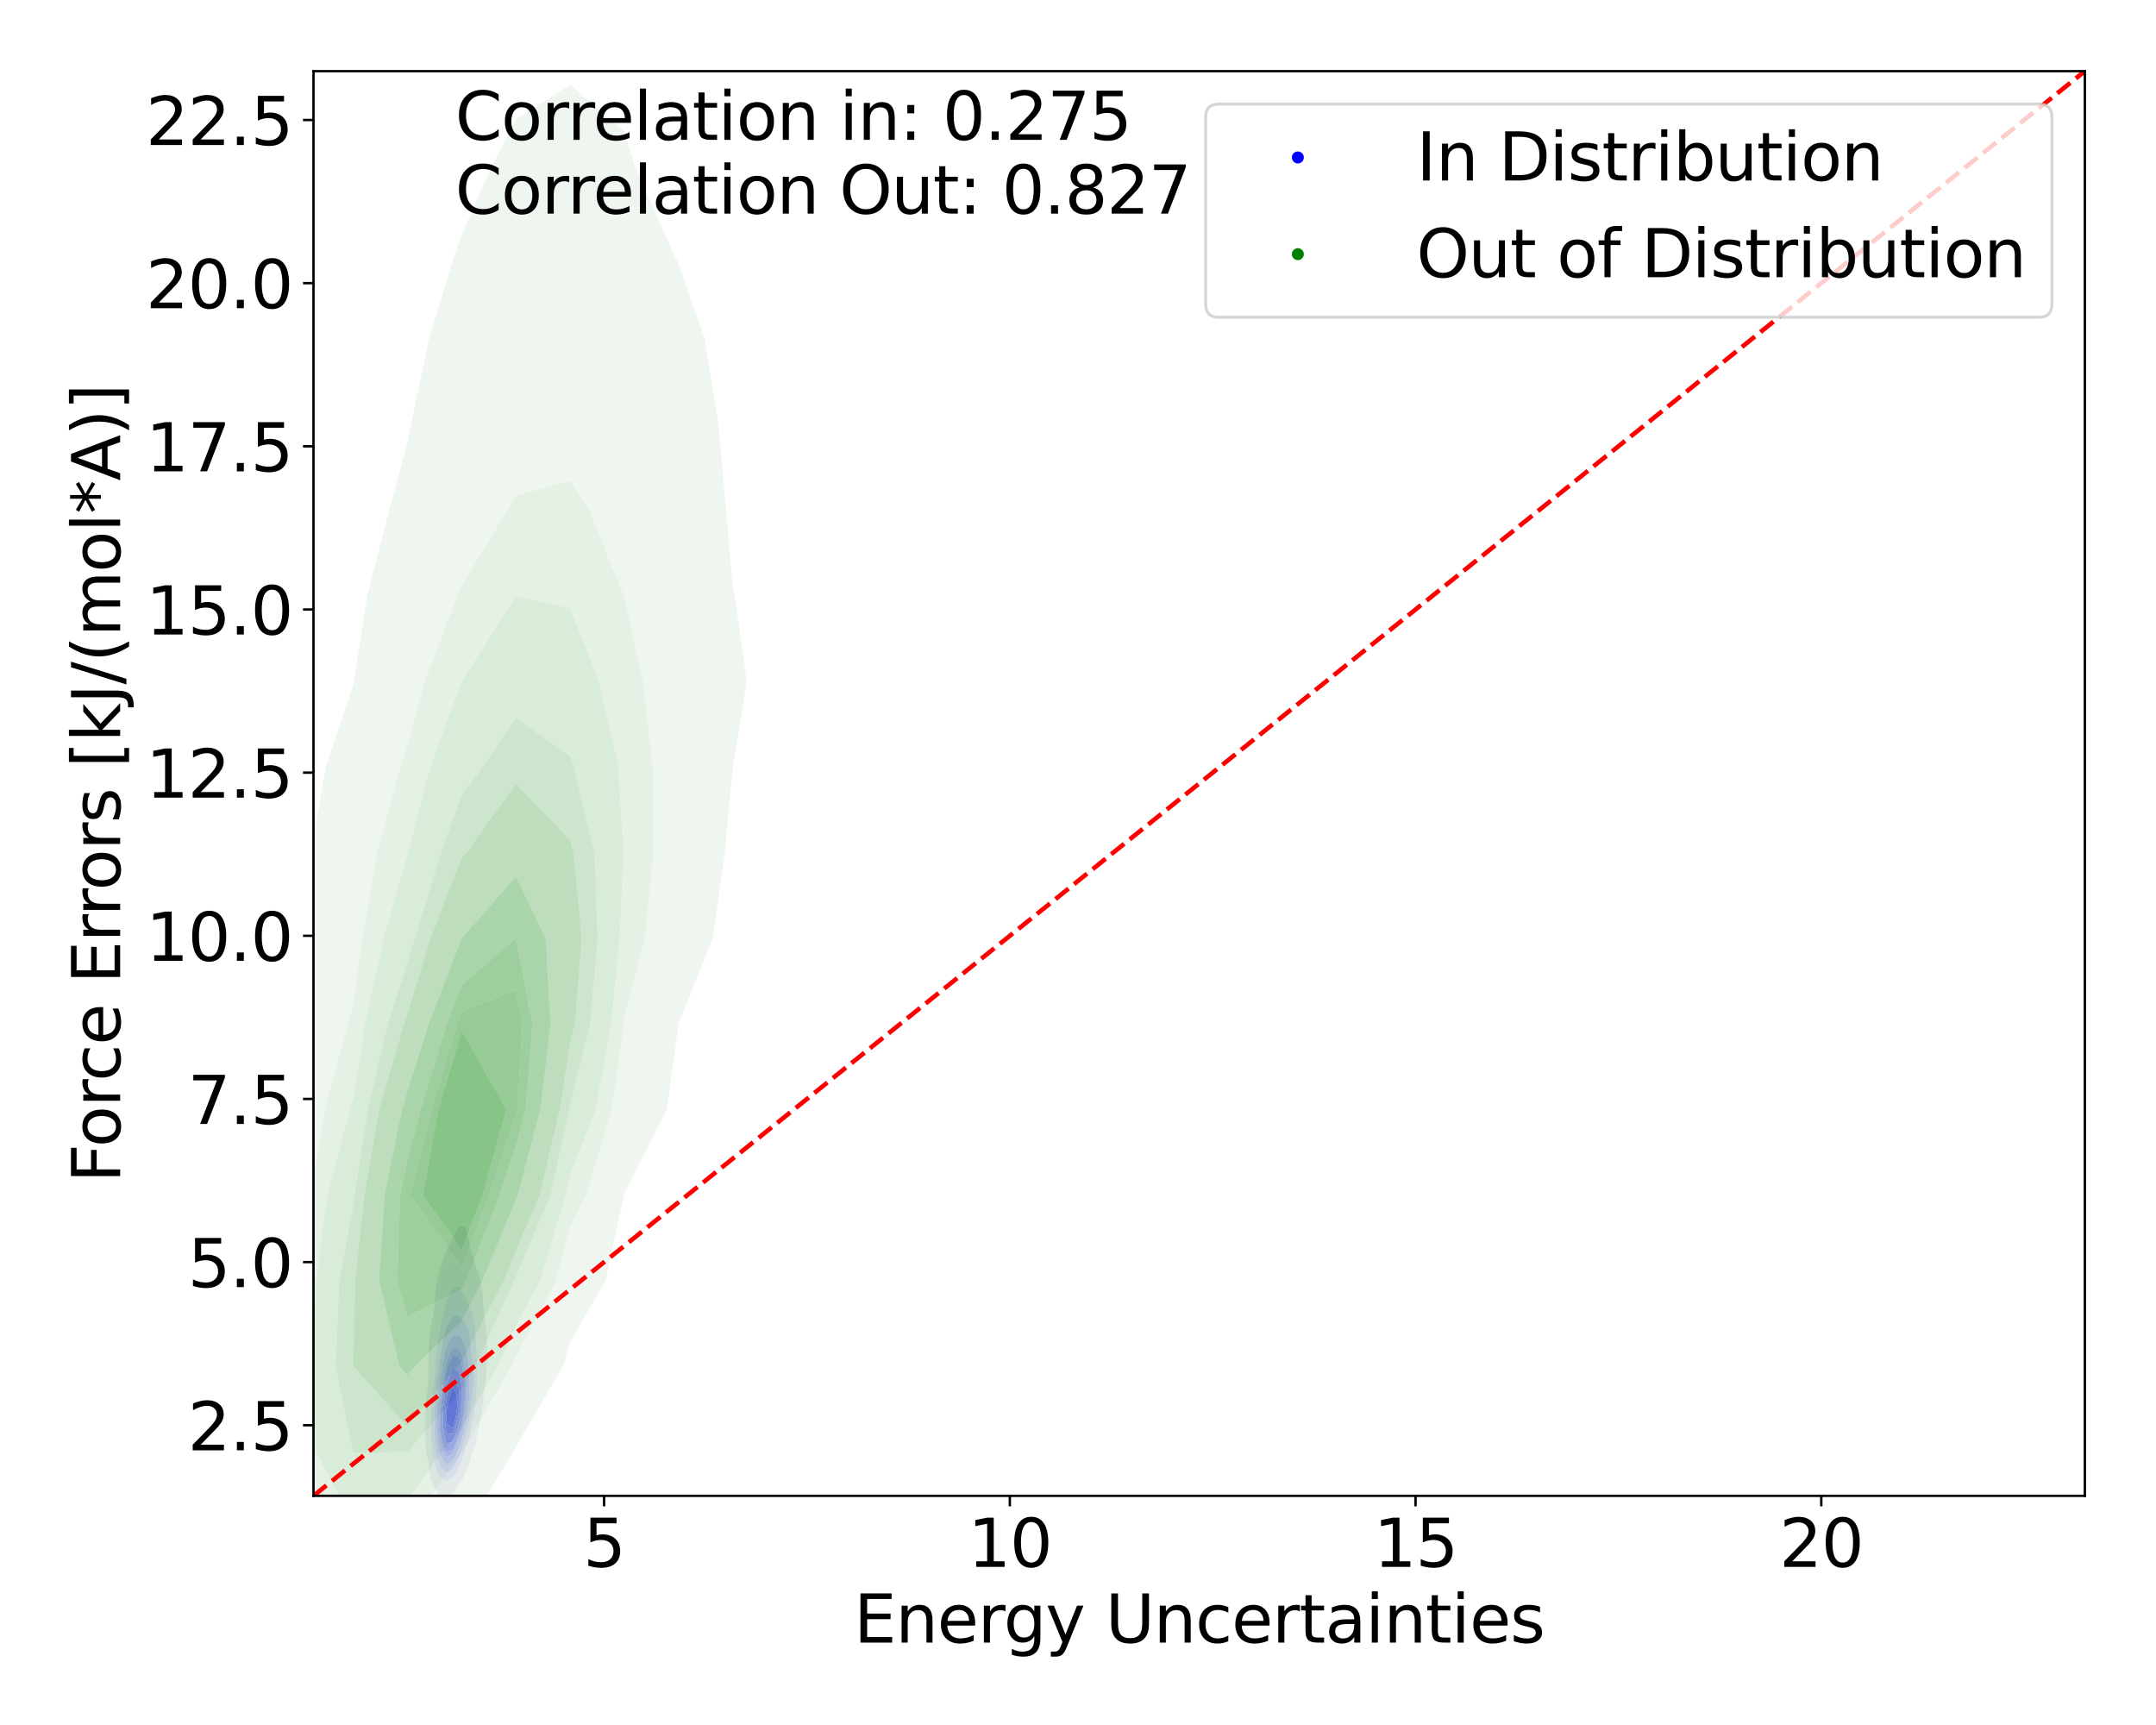 <?xml version="1.0" encoding="utf-8" standalone="no"?>
<!DOCTYPE svg PUBLIC "-//W3C//DTD SVG 1.1//EN"
  "http://www.w3.org/Graphics/SVG/1.1/DTD/svg11.dtd">
<svg xmlns:xlink="http://www.w3.org/1999/xlink" width="720pt" height="576pt" viewBox="0 0 720 576" xmlns="http://www.w3.org/2000/svg" version="1.1">
 <defs>
  <style type="text/css">*{stroke-linejoin: round; stroke-linecap: butt}</style>
 </defs>
 <g id="figure_1">
  <g id="patch_1">
   <path d="M 0 576 
L 720 576 
L 720 0 
L 0 0 
z
" style="fill: #ffffff"/>
  </g>
  <g id="axes_1">
   <g id="patch_2">
    <path d="M 104.69 499.48 
L 696.24 499.48 
L 696.24 23.76 
L 104.69 23.76 
z
" style="fill: #ffffff"/>
   </g>
   <g id="QuadContourSet_1">
    <path d="M 147.093 499.669 
L 149.165 499.966 
L 151.012 498.656 
L 151.236 498.506 
L 152.528 497.082 
L 153.308 495.752 
L 153.491 495.509 
L 154.523 493.936 
L 155.135 492.363 
L 155.379 491.521 
L 155.8 490.79 
L 156.536 489.217 
L 157.035 487.644 
L 157.388 486.071 
L 157.451 485.754 
L 158.069 484.498 
L 158.636 482.925 
L 159.028 481.352 
L 159.306 479.779 
L 159.509 478.206 
L 159.522 478.089 
L 159.954 476.633 
L 160.32 475.06 
L 160.611 473.486 
L 160.85 471.913 
L 161.056 470.34 
L 161.236 468.767 
L 161.397 467.194 
L 161.535 465.621 
L 161.594 464.827 
L 161.758 464.048 
L 162.013 462.475 
L 162.197 460.902 
L 162.332 459.329 
L 162.439 457.756 
L 162.533 456.183 
L 162.62 454.61 
L 162.695 453.037 
L 162.746 451.464 
L 162.757 449.89 
L 162.72 448.317 
L 162.631 446.744 
L 162.493 445.171 
L 162.312 443.598 
L 162.094 442.025 
L 161.849 440.452 
L 161.594 438.879 
L 161.594 438.879 
L 161.506 437.306 
L 161.413 435.733 
L 161.305 434.16 
L 161.169 432.587 
L 160.992 431.014 
L 160.758 429.441 
L 160.456 427.868 
L 160.075 426.294 
L 159.602 424.721 
L 159.522 424.472 
L 159.076 423.148 
L 158.551 421.575 
L 158.029 420.002 
L 157.493 418.429 
L 157.451 418.306 
L 157.148 416.856 
L 156.797 415.283 
L 156.432 413.71 
L 156.056 412.137 
L 155.641 410.564 
L 155.379 409.727 
L 153.308 409.35 
L 152.684 410.564 
L 151.893 412.137 
L 151.236 413.357 
L 151.03 413.71 
L 150.135 415.283 
L 149.427 416.856 
L 149.165 417.526 
L 148.815 418.429 
L 148.199 420.002 
L 147.633 421.575 
L 147.155 423.148 
L 147.093 423.371 
L 146.672 424.721 
L 146.262 426.294 
L 145.945 427.868 
L 145.71 429.441 
L 145.534 431.014 
L 145.389 432.587 
L 145.257 434.16 
L 145.128 435.733 
L 145.022 437.002 
L 144.963 437.306 
L 144.622 438.879 
L 144.3 440.452 
L 144.015 442.025 
L 143.772 443.598 
L 143.57 445.171 
L 143.405 446.744 
L 143.275 448.317 
L 143.177 449.89 
L 143.111 451.464 
L 143.072 453.037 
L 143.051 454.61 
L 143.038 456.183 
L 143.023 457.756 
L 143 459.329 
L 142.969 460.902 
L 142.95 461.64 
L 142.871 462.475 
L 142.703 464.048 
L 142.541 465.621 
L 142.393 467.194 
L 142.264 468.767 
L 142.156 470.34 
L 142.069 471.913 
L 142.005 473.486 
L 141.961 475.06 
L 141.939 476.633 
L 141.94 478.206 
L 141.967 479.779 
L 142.028 481.352 
L 142.135 482.925 
L 142.306 484.498 
L 142.571 486.071 
L 142.95 487.573 
L 142.956 487.644 
L 143.106 489.217 
L 143.315 490.79 
L 143.602 492.363 
L 144.006 493.936 
L 144.588 495.509 
L 145.022 496.421 
L 145.293 497.082 
L 146.21 498.656 
z
M 148.05 493.936 
L 147.093 493.315 
L 146.547 492.363 
L 145.869 490.79 
L 145.411 489.217 
L 145.096 487.644 
L 145.022 487.178 
L 144.726 486.071 
L 144.409 484.498 
L 144.184 482.925 
L 144.028 481.352 
L 143.925 479.779 
L 143.864 478.206 
L 143.838 476.633 
L 143.842 475.06 
L 143.873 473.486 
L 143.931 471.913 
L 144.015 470.34 
L 144.123 468.767 
L 144.256 467.194 
L 144.412 465.621 
L 144.591 464.048 
L 144.794 462.475 
L 145.022 460.902 
L 145.022 460.902 
L 145.127 459.329 
L 145.237 457.756 
L 145.353 456.183 
L 145.478 454.61 
L 145.614 453.037 
L 145.768 451.464 
L 145.943 449.89 
L 146.144 448.317 
L 146.374 446.744 
L 146.638 445.171 
L 146.942 443.598 
L 147.093 442.894 
L 147.254 442.025 
L 147.572 440.452 
L 147.925 438.879 
L 148.319 437.306 
L 148.765 435.733 
L 149.165 434.467 
L 149.306 434.16 
L 149.987 432.587 
L 150.667 431.014 
L 151.236 429.733 
L 153.308 429.571 
L 154.173 431.014 
L 155.037 432.587 
L 155.379 433.218 
L 155.849 434.16 
L 156.652 435.733 
L 157.398 437.306 
L 157.451 437.43 
L 157.867 438.879 
L 158.196 440.452 
L 158.439 442.025 
L 158.624 443.598 
L 158.77 445.171 
L 158.891 446.744 
L 158.995 448.317 
L 159.087 449.89 
L 159.171 451.464 
L 159.245 453.037 
L 159.308 454.61 
L 159.353 456.183 
L 159.375 457.756 
L 159.369 459.329 
L 159.333 460.902 
L 159.269 462.475 
L 159.179 464.048 
L 159.066 465.621 
L 158.931 467.194 
L 158.771 468.767 
L 158.58 470.34 
L 158.345 471.913 
L 158.049 473.486 
L 157.663 475.06 
L 157.451 475.777 
L 157.328 476.633 
L 157.064 478.206 
L 156.735 479.779 
L 156.317 481.352 
L 155.777 482.925 
L 155.379 483.881 
L 155.247 484.498 
L 154.864 486.071 
L 154.358 487.644 
L 153.649 489.217 
L 153.308 489.842 
L 152.862 490.79 
L 151.935 492.363 
L 151.236 493.302 
L 150.168 493.936 
L 149.165 494.578 
z
" clip-path="url(#p1001d6fa16)" style="fill: #e6e6f3"/>
    <path d="M 149.165 494.578 
L 150.168 493.936 
L 151.236 493.302 
L 151.935 492.363 
L 152.862 490.79 
L 153.308 489.842 
L 153.649 489.217 
L 154.358 487.644 
L 154.864 486.071 
L 155.247 484.498 
L 155.379 483.881 
L 155.777 482.925 
L 156.317 481.352 
L 156.735 479.779 
L 157.064 478.206 
L 157.328 476.633 
L 157.451 475.777 
L 157.663 475.06 
L 158.049 473.486 
L 158.345 471.913 
L 158.58 470.34 
L 158.771 468.767 
L 158.931 467.194 
L 159.066 465.621 
L 159.179 464.048 
L 159.269 462.475 
L 159.333 460.902 
L 159.369 459.329 
L 159.375 457.756 
L 159.353 456.183 
L 159.308 454.61 
L 159.245 453.037 
L 159.171 451.464 
L 159.087 449.89 
L 158.995 448.317 
L 158.891 446.744 
L 158.77 445.171 
L 158.624 443.598 
L 158.439 442.025 
L 158.196 440.452 
L 157.867 438.879 
L 157.451 437.43 
L 157.398 437.306 
L 156.652 435.733 
L 155.849 434.16 
L 155.379 433.218 
L 155.037 432.587 
L 154.173 431.014 
L 153.308 429.571 
L 151.236 429.733 
L 150.667 431.014 
L 149.987 432.587 
L 149.306 434.16 
L 149.165 434.467 
L 148.765 435.733 
L 148.319 437.306 
L 147.925 438.879 
L 147.572 440.452 
L 147.254 442.025 
L 147.093 442.894 
L 146.942 443.598 
L 146.638 445.171 
L 146.374 446.744 
L 146.144 448.317 
L 145.943 449.89 
L 145.768 451.464 
L 145.614 453.037 
L 145.478 454.61 
L 145.353 456.183 
L 145.237 457.756 
L 145.127 459.329 
L 145.022 460.902 
L 145.022 460.902 
L 144.794 462.475 
L 144.591 464.048 
L 144.412 465.621 
L 144.256 467.194 
L 144.123 468.767 
L 144.015 470.34 
L 143.931 471.913 
L 143.873 473.486 
L 143.842 475.06 
L 143.838 476.633 
L 143.864 478.206 
L 143.925 479.779 
L 144.028 481.352 
L 144.184 482.925 
L 144.409 484.498 
L 144.726 486.071 
L 145.022 487.178 
L 145.096 487.644 
L 145.411 489.217 
L 145.869 490.79 
L 146.547 492.363 
L 147.093 493.315 
L 148.05 493.936 
z
M 148.052 490.79 
L 147.093 489.807 
L 146.824 489.217 
L 146.248 487.644 
L 145.846 486.071 
L 145.56 484.498 
L 145.356 482.925 
L 145.212 481.352 
L 145.113 479.779 
L 145.051 478.206 
L 145.022 476.633 
L 145.022 476.633 
L 145.019 475.06 
L 145.022 474.971 
L 145.044 473.486 
L 145.091 471.913 
L 145.159 470.34 
L 145.246 468.767 
L 145.351 467.194 
L 145.473 465.621 
L 145.609 464.048 
L 145.759 462.475 
L 145.921 460.902 
L 146.097 459.329 
L 146.292 457.756 
L 146.51 456.183 
L 146.761 454.61 
L 147.047 453.037 
L 147.093 452.786 
L 147.272 451.464 
L 147.512 449.89 
L 147.795 448.317 
L 148.132 446.744 
L 148.521 445.171 
L 148.95 443.598 
L 149.165 442.827 
L 149.618 442.025 
L 150.535 440.452 
L 151.236 439.197 
L 153.308 439.326 
L 154.28 440.452 
L 155.379 441.636 
L 155.557 442.025 
L 156.162 443.598 
L 156.595 445.171 
L 156.909 446.744 
L 157.143 448.317 
L 157.328 449.89 
L 157.451 451.127 
L 157.49 451.464 
L 157.667 453.037 
L 157.828 454.61 
L 157.963 456.183 
L 158.063 457.756 
L 158.118 459.329 
L 158.122 460.902 
L 158.073 462.475 
L 157.974 464.048 
L 157.824 465.621 
L 157.626 467.194 
L 157.451 468.316 
L 157.413 468.767 
L 157.265 470.34 
L 157.09 471.913 
L 156.875 473.486 
L 156.606 475.06 
L 156.267 476.633 
L 155.836 478.206 
L 155.379 479.548 
L 155.334 479.779 
L 155.012 481.352 
L 154.625 482.925 
L 154.144 484.498 
L 153.516 486.071 
L 153.308 486.523 
L 152.842 487.644 
L 152.037 489.217 
L 151.236 490.445 
L 150.638 490.79 
L 149.165 491.679 
z
" clip-path="url(#p1001d6fa16)" style="fill: #d1d1f4"/>
    <path d="M 149.165 491.679 
L 150.638 490.79 
L 151.236 490.445 
L 152.037 489.217 
L 152.842 487.644 
L 153.308 486.523 
L 153.516 486.071 
L 154.144 484.498 
L 154.625 482.925 
L 155.012 481.352 
L 155.334 479.779 
L 155.379 479.548 
L 155.836 478.206 
L 156.267 476.633 
L 156.606 475.06 
L 156.875 473.486 
L 157.09 471.913 
L 157.265 470.34 
L 157.413 468.767 
L 157.451 468.316 
L 157.626 467.194 
L 157.824 465.621 
L 157.974 464.048 
L 158.073 462.475 
L 158.122 460.902 
L 158.118 459.329 
L 158.063 457.756 
L 157.963 456.183 
L 157.828 454.61 
L 157.667 453.037 
L 157.49 451.464 
L 157.451 451.127 
L 157.328 449.89 
L 157.143 448.317 
L 156.909 446.744 
L 156.595 445.171 
L 156.162 443.598 
L 155.557 442.025 
L 155.379 441.636 
L 154.28 440.452 
L 153.308 439.326 
L 151.236 439.197 
L 150.535 440.452 
L 149.618 442.025 
L 149.165 442.827 
L 148.95 443.598 
L 148.521 445.171 
L 148.132 446.744 
L 147.795 448.317 
L 147.512 449.89 
L 147.272 451.464 
L 147.093 452.786 
L 147.047 453.037 
L 146.761 454.61 
L 146.51 456.183 
L 146.292 457.756 
L 146.097 459.329 
L 145.921 460.902 
L 145.759 462.475 
L 145.609 464.048 
L 145.473 465.621 
L 145.351 467.194 
L 145.246 468.767 
L 145.159 470.34 
L 145.091 471.913 
L 145.044 473.486 
L 145.022 474.971 
L 145.019 475.06 
L 145.022 476.633 
L 145.022 476.633 
L 145.051 478.206 
L 145.113 479.779 
L 145.212 481.352 
L 145.356 482.925 
L 145.56 484.498 
L 145.846 486.071 
L 146.248 487.644 
L 146.824 489.217 
L 147.093 489.807 
L 148.052 490.79 
z
M 148.006 487.644 
L 147.093 486.071 
L 147.093 486.071 
L 146.647 484.498 
L 146.329 482.925 
L 146.103 481.352 
L 145.945 479.779 
L 145.842 478.206 
L 145.785 476.633 
L 145.769 475.06 
L 145.792 473.486 
L 145.851 471.913 
L 145.944 470.34 
L 146.07 468.767 
L 146.224 467.194 
L 146.406 465.621 
L 146.609 464.048 
L 146.832 462.475 
L 147.075 460.902 
L 147.093 460.789 
L 147.271 459.329 
L 147.479 457.756 
L 147.707 456.183 
L 147.963 454.61 
L 148.258 453.037 
L 148.608 451.464 
L 149.032 449.89 
L 149.165 449.44 
L 149.737 448.317 
L 150.674 446.744 
L 151.236 445.913 
L 153.308 445.834 
L 154.008 446.744 
L 154.898 448.317 
L 155.379 449.551 
L 155.462 449.89 
L 155.804 451.464 
L 156.087 453.037 
L 156.324 454.61 
L 156.52 456.183 
L 156.675 457.756 
L 156.785 459.329 
L 156.847 460.902 
L 156.861 462.475 
L 156.83 464.048 
L 156.761 465.621 
L 156.657 467.194 
L 156.516 468.767 
L 156.334 470.34 
L 156.099 471.913 
L 155.796 473.486 
L 155.406 475.06 
L 155.379 475.153 
L 155.121 476.633 
L 154.804 478.206 
L 154.433 479.779 
L 153.988 481.352 
L 153.436 482.925 
L 153.308 483.253 
L 152.851 484.498 
L 152.163 486.071 
L 151.281 487.644 
L 151.236 487.718 
L 149.165 488.935 
z
" clip-path="url(#p1001d6fa16)" style="fill: #b9b9f6"/>
    <path d="M 149.165 488.935 
L 151.236 487.718 
L 151.281 487.644 
L 152.163 486.071 
L 152.851 484.498 
L 153.308 483.253 
L 153.436 482.925 
L 153.988 481.352 
L 154.433 479.779 
L 154.804 478.206 
L 155.121 476.633 
L 155.379 475.153 
L 155.406 475.06 
L 155.796 473.486 
L 156.099 471.913 
L 156.334 470.34 
L 156.516 468.767 
L 156.657 467.194 
L 156.761 465.621 
L 156.83 464.048 
L 156.861 462.475 
L 156.847 460.902 
L 156.785 459.329 
L 156.675 457.756 
L 156.52 456.183 
L 156.324 454.61 
L 156.087 453.037 
L 155.804 451.464 
L 155.462 449.89 
L 155.379 449.551 
L 154.898 448.317 
L 154.008 446.744 
L 153.308 445.834 
L 151.236 445.913 
L 150.674 446.744 
L 149.737 448.317 
L 149.165 449.44 
L 149.032 449.89 
L 148.608 451.464 
L 148.258 453.037 
L 147.963 454.61 
L 147.707 456.183 
L 147.479 457.756 
L 147.271 459.329 
L 147.093 460.789 
L 147.075 460.902 
L 146.832 462.475 
L 146.609 464.048 
L 146.406 465.621 
L 146.224 467.194 
L 146.07 468.767 
L 145.944 470.34 
L 145.851 471.913 
L 145.792 473.486 
L 145.769 475.06 
L 145.785 476.633 
L 145.842 478.206 
L 145.945 479.779 
L 146.103 481.352 
L 146.329 482.925 
L 146.647 484.498 
L 147.093 486.071 
L 147.093 486.071 
L 148.006 487.644 
z
M 148.741 486.071 
L 147.872 484.498 
L 147.326 482.925 
L 147.093 481.913 
L 146.99 481.352 
L 146.773 479.779 
L 146.628 478.206 
L 146.544 476.633 
L 146.514 475.06 
L 146.536 473.486 
L 146.607 471.913 
L 146.726 470.34 
L 146.889 468.767 
L 147.093 467.194 
L 147.093 467.194 
L 147.268 465.621 
L 147.462 464.048 
L 147.674 462.475 
L 147.905 460.902 
L 148.152 459.329 
L 148.419 457.756 
L 148.713 456.183 
L 149.048 454.61 
L 149.165 454.119 
L 149.609 453.037 
L 150.36 451.464 
L 151.236 449.924 
L 153.308 450.273 
L 153.892 451.464 
L 154.477 453.037 
L 154.905 454.61 
L 155.222 456.183 
L 155.379 457.196 
L 155.462 457.756 
L 155.653 459.329 
L 155.791 460.902 
L 155.874 462.475 
L 155.898 464.048 
L 155.865 465.621 
L 155.775 467.194 
L 155.624 468.767 
L 155.408 470.34 
L 155.379 470.5 
L 155.205 471.913 
L 154.975 473.486 
L 154.703 475.06 
L 154.382 476.633 
L 153.999 478.206 
L 153.537 479.779 
L 153.308 480.463 
L 153.012 481.352 
L 152.436 482.925 
L 151.743 484.498 
L 151.236 485.468 
L 150.149 486.071 
L 149.165 486.64 
z
" clip-path="url(#p1001d6fa16)" style="fill: #9d9df7"/>
    <path d="M 149.165 486.64 
L 150.149 486.071 
L 151.236 485.468 
L 151.743 484.498 
L 152.436 482.925 
L 153.012 481.352 
L 153.308 480.463 
L 153.537 479.779 
L 153.999 478.206 
L 154.382 476.633 
L 154.703 475.06 
L 154.975 473.486 
L 155.205 471.913 
L 155.379 470.5 
L 155.408 470.34 
L 155.624 468.767 
L 155.775 467.194 
L 155.865 465.621 
L 155.898 464.048 
L 155.874 462.475 
L 155.791 460.902 
L 155.653 459.329 
L 155.462 457.756 
L 155.379 457.196 
L 155.222 456.183 
L 154.905 454.61 
L 154.477 453.037 
L 153.892 451.464 
L 153.308 450.273 
L 151.236 449.924 
L 150.36 451.464 
L 149.609 453.037 
L 149.165 454.119 
L 149.048 454.61 
L 148.713 456.183 
L 148.419 457.756 
L 148.152 459.329 
L 147.905 460.902 
L 147.674 462.475 
L 147.462 464.048 
L 147.268 465.621 
L 147.093 467.194 
L 147.093 467.194 
L 146.889 468.767 
L 146.726 470.34 
L 146.607 471.913 
L 146.536 473.486 
L 146.514 475.06 
L 146.544 476.633 
L 146.628 478.206 
L 146.773 479.779 
L 146.99 481.352 
L 147.093 481.913 
L 147.326 482.925 
L 147.872 484.498 
L 148.741 486.071 
z
M 148.788 484.498 
L 148.089 482.925 
L 147.64 481.352 
L 147.35 479.779 
L 147.17 478.206 
L 147.093 477.022 
L 147.068 476.633 
L 147.029 475.06 
L 147.049 473.486 
L 147.093 472.615 
L 147.122 471.913 
L 147.227 470.34 
L 147.366 468.767 
L 147.535 467.194 
L 147.733 465.621 
L 147.957 464.048 
L 148.206 462.475 
L 148.474 460.902 
L 148.761 459.329 
L 149.068 457.756 
L 149.165 457.286 
L 149.539 456.183 
L 150.159 454.61 
L 150.9 453.037 
L 151.236 452.4 
L 153.308 453.037 
L 153.308 453.037 
L 153.896 454.61 
L 154.336 456.183 
L 154.666 457.756 
L 154.915 459.329 
L 155.096 460.902 
L 155.215 462.475 
L 155.273 464.048 
L 155.27 465.621 
L 155.212 467.194 
L 155.105 468.767 
L 154.954 470.34 
L 154.759 471.913 
L 154.519 473.486 
L 154.225 475.06 
L 153.871 476.633 
L 153.442 478.206 
L 153.308 478.641 
L 152.944 479.779 
L 152.397 481.352 
L 151.76 482.925 
L 151.236 484.019 
L 150.3 484.498 
L 149.165 485.12 
z
" clip-path="url(#p1001d6fa16)" style="fill: #8787f8"/>
    <path d="M 149.165 485.12 
L 150.3 484.498 
L 151.236 484.019 
L 151.76 482.925 
L 152.397 481.352 
L 152.944 479.779 
L 153.308 478.641 
L 153.442 478.206 
L 153.871 476.633 
L 154.225 475.06 
L 154.519 473.486 
L 154.759 471.913 
L 154.954 470.34 
L 155.105 468.767 
L 155.212 467.194 
L 155.27 465.621 
L 155.273 464.048 
L 155.215 462.475 
L 155.096 460.902 
L 154.915 459.329 
L 154.666 457.756 
L 154.336 456.183 
L 153.896 454.61 
L 153.308 453.037 
L 153.308 453.037 
L 151.236 452.4 
L 150.9 453.037 
L 150.159 454.61 
L 149.539 456.183 
L 149.165 457.286 
L 149.068 457.756 
L 148.761 459.329 
L 148.474 460.902 
L 148.206 462.475 
L 147.957 464.048 
L 147.733 465.621 
L 147.535 467.194 
L 147.366 468.767 
L 147.227 470.34 
L 147.122 471.913 
L 147.093 472.615 
L 147.049 473.486 
L 147.029 475.06 
L 147.068 476.633 
L 147.093 477.022 
L 147.17 478.206 
L 147.35 479.779 
L 147.64 481.352 
L 148.089 482.925 
L 148.788 484.498 
z
M 148.882 481.352 
L 148.45 479.779 
L 148.166 478.206 
L 147.99 476.633 
L 147.898 475.06 
L 147.879 473.486 
L 147.922 471.913 
L 148.022 470.34 
L 148.172 468.767 
L 148.37 467.194 
L 148.612 465.621 
L 148.893 464.048 
L 149.165 462.681 
L 149.231 462.475 
L 149.731 460.902 
L 150.266 459.329 
L 150.869 457.756 
L 151.236 456.892 
L 152.662 457.756 
L 153.308 458.259 
L 153.566 459.329 
L 153.868 460.902 
L 154.091 462.475 
L 154.239 464.048 
L 154.312 465.621 
L 154.313 467.194 
L 154.245 468.767 
L 154.113 470.34 
L 153.918 471.913 
L 153.657 473.486 
L 153.323 475.06 
L 153.308 475.122 
L 152.873 476.633 
L 152.389 478.206 
L 151.855 479.779 
L 151.236 481.352 
L 151.236 481.352 
L 149.165 482.096 
z
" clip-path="url(#p1001d6fa16)" style="fill: #6b6bfa"/>
    <path d="M 149.165 482.096 
L 151.236 481.352 
L 151.236 481.352 
L 151.855 479.779 
L 152.389 478.206 
L 152.873 476.633 
L 153.308 475.122 
L 153.323 475.06 
L 153.657 473.486 
L 153.918 471.913 
L 154.113 470.34 
L 154.245 468.767 
L 154.313 467.194 
L 154.312 465.621 
L 154.239 464.048 
L 154.091 462.475 
L 153.868 460.902 
L 153.566 459.329 
L 153.308 458.259 
L 152.662 457.756 
L 151.236 456.892 
L 150.869 457.756 
L 150.266 459.329 
L 149.731 460.902 
L 149.231 462.475 
L 149.165 462.681 
L 148.893 464.048 
L 148.612 465.621 
L 148.37 467.194 
L 148.172 468.767 
L 148.022 470.34 
L 147.922 471.913 
L 147.879 473.486 
L 147.898 475.06 
L 147.99 476.633 
L 148.166 478.206 
L 148.45 479.779 
L 148.882 481.352 
z
M 149.063 478.206 
L 148.817 476.633 
L 148.674 475.06 
L 148.619 473.486 
L 148.642 471.913 
L 148.737 470.34 
L 148.898 468.767 
L 149.121 467.194 
L 149.165 466.94 
L 149.565 465.621 
L 150.061 464.048 
L 150.585 462.475 
L 151.155 460.902 
L 151.236 460.689 
L 151.452 460.902 
L 152.644 462.475 
L 153.308 464.048 
L 153.308 464.048 
L 153.449 465.621 
L 153.503 467.194 
L 153.471 468.767 
L 153.356 470.34 
L 153.308 470.731 
L 153.098 471.913 
L 152.754 473.486 
L 152.365 475.06 
L 151.93 476.633 
L 151.441 478.206 
L 151.236 478.787 
L 149.165 478.661 
z
" clip-path="url(#p1001d6fa16)" style="fill: #4a4afb"/>
    <path d="M 149.165 478.661 
L 151.236 478.787 
L 151.441 478.206 
L 151.93 476.633 
L 152.365 475.06 
L 152.754 473.486 
L 153.098 471.913 
L 153.308 470.731 
L 153.356 470.34 
L 153.471 468.767 
L 153.503 467.194 
L 153.449 465.621 
L 153.308 464.048 
L 153.308 464.048 
L 152.644 462.475 
L 151.452 460.902 
L 151.236 460.689 
L 151.155 460.902 
L 150.585 462.475 
L 150.061 464.048 
L 149.565 465.621 
L 149.165 466.94 
L 149.121 467.194 
L 148.898 468.767 
L 148.737 470.34 
L 148.642 471.913 
L 148.619 473.486 
L 148.674 475.06 
L 148.817 476.633 
L 149.063 478.206 
z
M 150.55 476.633 
L 149.165 475.06 
L 149.165 475.06 
L 149.087 473.486 
L 149.097 471.913 
L 149.165 470.754 
L 149.222 470.34 
L 149.563 468.767 
L 149.962 467.194 
L 150.406 465.621 
L 150.897 464.048 
L 151.236 463.057 
L 151.835 464.048 
L 152.42 465.621 
L 152.689 467.194 
L 152.737 468.767 
L 152.631 470.34 
L 152.415 471.913 
L 152.119 473.486 
L 151.758 475.06 
L 151.335 476.633 
L 151.236 476.95 
z
" clip-path="url(#p1001d6fa16)" style="fill: #2f2ffd"/>
    <path d="M 151.236 476.95 
L 151.335 476.633 
L 151.758 475.06 
L 152.119 473.486 
L 152.415 471.913 
L 152.631 470.34 
L 152.737 468.767 
L 152.689 467.194 
L 152.42 465.621 
L 151.835 464.048 
L 151.236 463.057 
L 150.897 464.048 
L 150.406 465.621 
L 149.962 467.194 
L 149.563 468.767 
L 149.222 470.34 
L 149.165 470.754 
L 149.097 471.913 
L 149.087 473.486 
L 149.165 475.06 
L 149.165 475.06 
L 150.55 476.633 
z
" clip-path="url(#p1001d6fa16)" style="fill: #1212fe"/>
   </g>
   <g id="QuadContourSet_2">
    <path d="M 81.745 547.665 
L 99.858 567.782 
L 117.971 562.231 
L 133.367 542.021 
L 136.083 540.216 
L 153.845 513.428 
L 154.196 512.998 
L 171.459 484.835 
L 172.309 483.045 
L 188.032 456.241 
L 190.422 448.092 
L 202.232 427.648 
L 208.43 399.055 
L 208.535 398.431 
L 222.698 370.461 
L 226.632 341.868 
L 226.648 341.702 
L 238.081 313.275 
L 242.062 284.681 
L 244.761 256.088 
L 244.761 256.088 
L 249.382 227.495 
L 245.375 198.901 
L 244.761 196.479 
L 242.494 170.308 
L 239.909 141.715 
L 235.342 113.121 
L 226.648 88.169 
L 224.908 84.528 
L 212.187 55.935 
L 208.535 43.926 
L 190.422 28.3 
L 172.309 39.792 
L 164.019 55.935 
L 154.196 78.34 
L 152.025 84.528 
L 143.225 113.121 
L 137.285 141.715 
L 136.083 147.677 
L 129.996 170.308 
L 122.664 198.901 
L 118.161 227.495 
L 117.971 228.717 
L 108.782 256.088 
L 103.748 284.681 
L 100.868 313.275 
L 99.858 326.686 
L 96.012 341.868 
L 90.131 370.461 
L 85.845 399.055 
L 83.317 427.648 
L 81.79 456.241 
L 81.745 457.476 
L 76.922 484.835 
L 75.83 513.428 
L 79.645 542.021 
z
M 103.164 513.428 
L 99.858 502.155 
L 96.947 484.835 
L 98.043 456.241 
L 99.858 446.049 
L 100.988 427.648 
L 103.754 399.055 
L 108.416 370.461 
L 116.239 341.868 
L 117.971 335.234 
L 120.913 313.275 
L 125.984 284.681 
L 133.699 256.088 
L 136.083 248.832 
L 141.846 227.495 
L 152.733 198.901 
L 154.196 195.444 
L 169.435 170.308 
L 172.309 165.437 
L 190.422 160.53 
L 196.831 170.308 
L 208.293 198.901 
L 208.535 199.776 
L 214.675 227.495 
L 218.049 256.088 
L 218.183 284.681 
L 215.342 313.275 
L 208.535 339.598 
L 208.308 341.868 
L 204.365 370.461 
L 195.71 399.055 
L 190.422 409.534 
L 185.689 427.648 
L 172.309 452.973 
L 170.838 456.241 
L 154.196 484.835 
L 154.196 484.835 
L 136.083 510.721 
L 130.582 513.428 
L 117.971 525.613 
z
" clip-path="url(#p1001d6fa16)" style="fill: #e0eee0; fill-opacity: 0.5"/>
    <path d="M 117.971 525.613 
L 130.582 513.428 
L 136.083 510.721 
L 154.196 484.835 
L 154.196 484.835 
L 170.838 456.241 
L 172.309 452.973 
L 185.689 427.648 
L 190.422 409.534 
L 195.71 399.055 
L 204.365 370.461 
L 208.308 341.868 
L 208.535 339.598 
L 215.342 313.275 
L 218.183 284.681 
L 218.049 256.088 
L 214.675 227.495 
L 208.535 199.776 
L 208.293 198.901 
L 196.831 170.308 
L 190.422 160.53 
L 172.309 165.437 
L 169.435 170.308 
L 154.196 195.444 
L 152.733 198.901 
L 141.846 227.495 
L 136.083 248.832 
L 133.699 256.088 
L 125.984 284.681 
L 120.913 313.275 
L 117.971 335.234 
L 116.239 341.868 
L 108.416 370.461 
L 103.754 399.055 
L 100.988 427.648 
L 99.858 446.049 
L 98.043 456.241 
L 96.947 484.835 
L 99.858 502.155 
L 103.164 513.428 
z
M 105.55 484.835 
L 104.017 456.241 
L 105.562 427.648 
L 109.327 399.055 
L 116.864 370.461 
L 117.971 366.742 
L 121.914 341.868 
L 128.088 313.275 
L 136.083 285.308 
L 136.247 284.681 
L 143.643 256.088 
L 154.196 227.495 
L 154.196 227.495 
L 172.309 199.113 
L 190.422 203.07 
L 200.05 227.495 
L 206.508 256.088 
L 208.188 284.681 
L 206.919 313.275 
L 204.118 341.868 
L 198.971 370.461 
L 190.422 392.302 
L 188.948 399.055 
L 180.32 427.648 
L 172.309 442.81 
L 166.264 456.241 
L 154.196 476.975 
L 147.44 484.835 
L 136.083 501.065 
L 117.971 508.462 
z
" clip-path="url(#p1001d6fa16)" style="fill: #cde5cd; fill-opacity: 0.5"/>
    <path d="M 117.971 508.462 
L 136.083 501.065 
L 147.44 484.835 
L 154.196 476.975 
L 166.264 456.241 
L 172.309 442.81 
L 180.32 427.648 
L 188.948 399.055 
L 190.422 392.302 
L 198.971 370.461 
L 204.118 341.868 
L 206.919 313.275 
L 208.188 284.681 
L 206.508 256.088 
L 200.05 227.495 
L 190.422 203.07 
L 172.309 199.113 
L 154.196 227.495 
L 154.196 227.495 
L 143.643 256.088 
L 136.247 284.681 
L 136.083 285.308 
L 128.088 313.275 
L 121.914 341.868 
L 117.971 366.742 
L 116.864 370.461 
L 109.327 399.055 
L 105.562 427.648 
L 104.017 456.241 
L 105.55 484.835 
z
M 117.825 484.835 
L 112.116 456.241 
L 113.249 427.648 
L 117.971 402.243 
L 118.329 399.055 
L 122.809 370.461 
L 129.481 341.868 
L 136.083 321.24 
L 138.517 313.275 
L 147.283 284.681 
L 154.196 265.374 
L 161.226 256.088 
L 172.309 239.66 
L 190.422 252.54 
L 191.643 256.088 
L 198.488 284.681 
L 199.596 313.275 
L 197.077 341.868 
L 190.422 368.832 
L 190.169 370.461 
L 183.889 399.055 
L 172.309 426.31 
L 171.76 427.648 
L 158.575 456.241 
L 154.196 463.764 
L 136.083 484.835 
L 136.083 484.835 
L 117.971 485.112 
z
" clip-path="url(#p1001d6fa16)" style="fill: #b5d9b5; fill-opacity: 0.5"/>
    <path d="M 117.971 485.112 
L 136.083 484.835 
L 136.083 484.835 
L 154.196 463.764 
L 158.575 456.241 
L 171.76 427.648 
L 172.309 426.31 
L 183.889 399.055 
L 190.169 370.461 
L 190.422 368.832 
L 197.077 341.868 
L 199.596 313.275 
L 198.488 284.681 
L 191.643 256.088 
L 190.422 252.54 
L 172.309 239.66 
L 161.226 256.088 
L 154.196 265.374 
L 147.283 284.681 
L 138.517 313.275 
L 136.083 321.24 
L 129.481 341.868 
L 122.809 370.461 
L 118.329 399.055 
L 117.971 402.243 
L 113.249 427.648 
L 112.116 456.241 
L 117.825 484.835 
z
M 117.971 456.241 
L 118.568 427.648 
L 121.689 399.055 
L 126.602 370.461 
L 134.949 341.868 
L 136.083 338.325 
L 143.736 313.275 
L 154.196 286.464 
L 155.773 284.681 
L 172.309 261.718 
L 190.422 280.532 
L 191.477 284.681 
L 194.304 313.275 
L 191.987 341.868 
L 190.422 348.207 
L 186.958 370.461 
L 180.234 399.055 
L 172.309 417.705 
L 168.229 427.648 
L 154.196 454.792 
L 152.699 456.241 
L 136.083 476.31 
z
" clip-path="url(#p1001d6fa16)" style="fill: #9ccd9c; fill-opacity: 0.5"/>
    <path d="M 136.083 476.31 
L 152.699 456.241 
L 154.196 454.792 
L 168.229 427.648 
L 172.309 417.705 
L 180.234 399.055 
L 186.958 370.461 
L 190.422 348.207 
L 191.987 341.868 
L 194.304 313.275 
L 191.477 284.681 
L 190.422 280.532 
L 172.309 261.718 
L 155.773 284.681 
L 154.196 286.464 
L 143.736 313.275 
L 136.083 338.325 
L 134.949 341.868 
L 126.602 370.461 
L 121.689 399.055 
L 118.568 427.648 
L 117.971 456.241 
z
M 133.39 456.241 
L 126.53 427.648 
L 128.423 399.055 
L 134.203 370.461 
L 136.083 364.278 
L 143.149 341.868 
L 154.196 313.275 
L 154.196 313.275 
L 172.309 292.728 
L 182.256 313.275 
L 183.831 341.868 
L 180.523 370.461 
L 172.907 399.055 
L 172.309 400.461 
L 161.152 427.648 
L 154.196 441.103 
L 138.555 456.241 
L 136.083 459.226 
z
" clip-path="url(#p1001d6fa16)" style="fill: #7cbd7c; fill-opacity: 0.5"/>
    <path d="M 136.083 459.226 
L 138.555 456.241 
L 154.196 441.103 
L 161.152 427.648 
L 172.309 400.461 
L 172.907 399.055 
L 180.523 370.461 
L 183.831 341.868 
L 182.256 313.275 
L 172.309 292.728 
L 154.196 313.275 
L 154.196 313.275 
L 143.149 341.868 
L 136.083 364.278 
L 134.203 370.461 
L 128.423 399.055 
L 126.53 427.648 
L 133.39 456.241 
z
M 132.68 427.648 
L 133.624 399.055 
L 136.083 387.321 
L 140.458 370.461 
L 149.235 341.868 
L 154.196 329.027 
L 172.309 313.275 
L 177.818 341.868 
L 175.554 370.461 
L 172.309 382.527 
L 166.809 399.055 
L 155.687 427.648 
L 154.196 430.532 
L 136.083 439.572 
z
" clip-path="url(#p1001d6fa16)" style="fill: #56aa56; fill-opacity: 0.5"/>
    <path d="M 136.083 439.572 
L 154.196 430.532 
L 155.687 427.648 
L 166.809 399.055 
L 172.309 382.527 
L 175.554 370.461 
L 177.818 341.868 
L 172.309 313.275 
L 154.196 329.027 
L 149.235 341.868 
L 140.458 370.461 
L 136.083 387.321 
L 133.624 399.055 
L 132.68 427.648 
z
M 137.008 399.055 
L 144.02 370.461 
L 152.604 341.868 
L 154.196 337.747 
L 172.309 330.55 
L 174.49 341.868 
L 172.803 370.461 
L 172.309 372.298 
L 163.405 399.055 
L 154.196 423.133 
z
" clip-path="url(#p1001d6fa16)" style="fill: #3d9e3d; fill-opacity: 0.5"/>
    <path d="M 154.196 423.133 
L 163.405 399.055 
L 172.309 372.298 
L 172.803 370.461 
L 174.49 341.868 
L 172.309 330.55 
L 154.196 337.747 
L 152.604 341.868 
L 144.02 370.461 
L 137.008 399.055 
z
M 141.171 399.055 
L 146.354 370.461 
L 154.196 344.057 
L 169.091 370.461 
L 161.174 399.055 
L 154.196 417.301 
z
" clip-path="url(#p1001d6fa16)" style="fill: #2e972e; fill-opacity: 0.5"/>
    <path d="M 154.196 417.301 
L 161.174 399.055 
L 169.091 370.461 
L 154.196 344.057 
L 146.354 370.461 
L 141.171 399.055 
z
" clip-path="url(#p1001d6fa16)" style="fill: #138913; fill-opacity: 0.5"/>
   </g>
   <g id="matplotlib.axis_1">
    <g id="xtick_1">
     <g id="line2d_1">
      <defs>
       <path id="ma02595a2bf" d="M 0 0 
L 0 3.5 
" style="stroke: #000000; stroke-width: 0.8"/>
      </defs>
      <g>
       <use xlink:href="#ma02595a2bf" x="201.74" y="499.48" style="stroke: #000000; stroke-width: 0.8"/>
      </g>
     </g>
     <g id="text_1">
      <!-- 5 -->
      <g transform="translate(194.741 523.197) scale(0.22 -0.22)">
       <defs>
        <path id="DejaVuSans-35" d="M 691 4666 
L 3169 4666 
L 3169 4134 
L 1269 4134 
L 1269 2991 
Q 1406 3038 1543 3061 
Q 1681 3084 1819 3084 
Q 2600 3084 3056 2656 
Q 3513 2228 3513 1497 
Q 3513 744 3044 326 
Q 2575 -91 1722 -91 
Q 1428 -91 1123 -41 
Q 819 9 494 109 
L 494 744 
Q 775 591 1075 516 
Q 1375 441 1709 441 
Q 2250 441 2565 725 
Q 2881 1009 2881 1497 
Q 2881 1984 2565 2268 
Q 2250 2553 1709 2553 
Q 1456 2553 1204 2497 
Q 953 2441 691 2322 
L 691 4666 
z
" transform="scale(0.016)"/>
       </defs>
       <use xlink:href="#DejaVuSans-35"/>
      </g>
     </g>
    </g>
    <g id="xtick_2">
     <g id="line2d_2">
      <g>
       <use xlink:href="#ma02595a2bf" x="337.232" y="499.48" style="stroke: #000000; stroke-width: 0.8"/>
      </g>
     </g>
     <g id="text_2">
      <!-- 10 -->
      <g transform="translate(323.235 523.197) scale(0.22 -0.22)">
       <defs>
        <path id="DejaVuSans-31" d="M 794 531 
L 1825 531 
L 1825 4091 
L 703 3866 
L 703 4441 
L 1819 4666 
L 2450 4666 
L 2450 531 
L 3481 531 
L 3481 0 
L 794 0 
L 794 531 
z
" transform="scale(0.016)"/>
        <path id="DejaVuSans-30" d="M 2034 4250 
Q 1547 4250 1301 3770 
Q 1056 3291 1056 2328 
Q 1056 1369 1301 889 
Q 1547 409 2034 409 
Q 2525 409 2770 889 
Q 3016 1369 3016 2328 
Q 3016 3291 2770 3770 
Q 2525 4250 2034 4250 
z
M 2034 4750 
Q 2819 4750 3233 4129 
Q 3647 3509 3647 2328 
Q 3647 1150 3233 529 
Q 2819 -91 2034 -91 
Q 1250 -91 836 529 
Q 422 1150 422 2328 
Q 422 3509 836 4129 
Q 1250 4750 2034 4750 
z
" transform="scale(0.016)"/>
       </defs>
       <use xlink:href="#DejaVuSans-31"/>
       <use xlink:href="#DejaVuSans-30" x="63.623"/>
      </g>
     </g>
    </g>
    <g id="xtick_3">
     <g id="line2d_3">
      <g>
       <use xlink:href="#ma02595a2bf" x="472.725" y="499.48" style="stroke: #000000; stroke-width: 0.8"/>
      </g>
     </g>
     <g id="text_3">
      <!-- 15 -->
      <g transform="translate(458.728 523.197) scale(0.22 -0.22)">
       <use xlink:href="#DejaVuSans-31"/>
       <use xlink:href="#DejaVuSans-35" x="63.623"/>
      </g>
     </g>
    </g>
    <g id="xtick_4">
     <g id="line2d_4">
      <g>
       <use xlink:href="#ma02595a2bf" x="608.218" y="499.48" style="stroke: #000000; stroke-width: 0.8"/>
      </g>
     </g>
     <g id="text_4">
      <!-- 20 -->
      <g transform="translate(594.22 523.197) scale(0.22 -0.22)">
       <defs>
        <path id="DejaVuSans-32" d="M 1228 531 
L 3431 531 
L 3431 0 
L 469 0 
L 469 531 
Q 828 903 1448 1529 
Q 2069 2156 2228 2338 
Q 2531 2678 2651 2914 
Q 2772 3150 2772 3378 
Q 2772 3750 2511 3984 
Q 2250 4219 1831 4219 
Q 1534 4219 1204 4116 
Q 875 4013 500 3803 
L 500 4441 
Q 881 4594 1212 4672 
Q 1544 4750 1819 4750 
Q 2544 4750 2975 4387 
Q 3406 4025 3406 3419 
Q 3406 3131 3298 2873 
Q 3191 2616 2906 2266 
Q 2828 2175 2409 1742 
Q 1991 1309 1228 531 
z
" transform="scale(0.016)"/>
       </defs>
       <use xlink:href="#DejaVuSans-32"/>
       <use xlink:href="#DejaVuSans-30" x="63.623"/>
      </g>
     </g>
    </g>
    <g id="text_5">
     <!-- Energy Uncertainties -->
     <g transform="translate(285.147 548.488) scale(0.22 -0.22)">
      <defs>
       <path id="DejaVuSans-45" d="M 628 4666 
L 3578 4666 
L 3578 4134 
L 1259 4134 
L 1259 2753 
L 3481 2753 
L 3481 2222 
L 1259 2222 
L 1259 531 
L 3634 531 
L 3634 0 
L 628 0 
L 628 4666 
z
" transform="scale(0.016)"/>
       <path id="DejaVuSans-6e" d="M 3513 2113 
L 3513 0 
L 2938 0 
L 2938 2094 
Q 2938 2591 2744 2837 
Q 2550 3084 2163 3084 
Q 1697 3084 1428 2787 
Q 1159 2491 1159 1978 
L 1159 0 
L 581 0 
L 581 3500 
L 1159 3500 
L 1159 2956 
Q 1366 3272 1645 3428 
Q 1925 3584 2291 3584 
Q 2894 3584 3203 3211 
Q 3513 2838 3513 2113 
z
" transform="scale(0.016)"/>
       <path id="DejaVuSans-65" d="M 3597 1894 
L 3597 1613 
L 953 1613 
Q 991 1019 1311 708 
Q 1631 397 2203 397 
Q 2534 397 2845 478 
Q 3156 559 3463 722 
L 3463 178 
Q 3153 47 2828 -22 
Q 2503 -91 2169 -91 
Q 1331 -91 842 396 
Q 353 884 353 1716 
Q 353 2575 817 3079 
Q 1281 3584 2069 3584 
Q 2775 3584 3186 3129 
Q 3597 2675 3597 1894 
z
M 3022 2063 
Q 3016 2534 2758 2815 
Q 2500 3097 2075 3097 
Q 1594 3097 1305 2825 
Q 1016 2553 972 2059 
L 3022 2063 
z
" transform="scale(0.016)"/>
       <path id="DejaVuSans-72" d="M 2631 2963 
Q 2534 3019 2420 3045 
Q 2306 3072 2169 3072 
Q 1681 3072 1420 2755 
Q 1159 2438 1159 1844 
L 1159 0 
L 581 0 
L 581 3500 
L 1159 3500 
L 1159 2956 
Q 1341 3275 1631 3429 
Q 1922 3584 2338 3584 
Q 2397 3584 2469 3576 
Q 2541 3569 2628 3553 
L 2631 2963 
z
" transform="scale(0.016)"/>
       <path id="DejaVuSans-67" d="M 2906 1791 
Q 2906 2416 2648 2759 
Q 2391 3103 1925 3103 
Q 1463 3103 1205 2759 
Q 947 2416 947 1791 
Q 947 1169 1205 825 
Q 1463 481 1925 481 
Q 2391 481 2648 825 
Q 2906 1169 2906 1791 
z
M 3481 434 
Q 3481 -459 3084 -895 
Q 2688 -1331 1869 -1331 
Q 1566 -1331 1297 -1286 
Q 1028 -1241 775 -1147 
L 775 -588 
Q 1028 -725 1275 -790 
Q 1522 -856 1778 -856 
Q 2344 -856 2625 -561 
Q 2906 -266 2906 331 
L 2906 616 
Q 2728 306 2450 153 
Q 2172 0 1784 0 
Q 1141 0 747 490 
Q 353 981 353 1791 
Q 353 2603 747 3093 
Q 1141 3584 1784 3584 
Q 2172 3584 2450 3431 
Q 2728 3278 2906 2969 
L 2906 3500 
L 3481 3500 
L 3481 434 
z
" transform="scale(0.016)"/>
       <path id="DejaVuSans-79" d="M 2059 -325 
Q 1816 -950 1584 -1140 
Q 1353 -1331 966 -1331 
L 506 -1331 
L 506 -850 
L 844 -850 
Q 1081 -850 1212 -737 
Q 1344 -625 1503 -206 
L 1606 56 
L 191 3500 
L 800 3500 
L 1894 763 
L 2988 3500 
L 3597 3500 
L 2059 -325 
z
" transform="scale(0.016)"/>
       <path id="DejaVuSans-20" transform="scale(0.016)"/>
       <path id="DejaVuSans-55" d="M 556 4666 
L 1191 4666 
L 1191 1831 
Q 1191 1081 1462 751 
Q 1734 422 2344 422 
Q 2950 422 3222 751 
Q 3494 1081 3494 1831 
L 3494 4666 
L 4128 4666 
L 4128 1753 
Q 4128 841 3676 375 
Q 3225 -91 2344 -91 
Q 1459 -91 1007 375 
Q 556 841 556 1753 
L 556 4666 
z
" transform="scale(0.016)"/>
       <path id="DejaVuSans-63" d="M 3122 3366 
L 3122 2828 
Q 2878 2963 2633 3030 
Q 2388 3097 2138 3097 
Q 1578 3097 1268 2742 
Q 959 2388 959 1747 
Q 959 1106 1268 751 
Q 1578 397 2138 397 
Q 2388 397 2633 464 
Q 2878 531 3122 666 
L 3122 134 
Q 2881 22 2623 -34 
Q 2366 -91 2075 -91 
Q 1284 -91 818 406 
Q 353 903 353 1747 
Q 353 2603 823 3093 
Q 1294 3584 2113 3584 
Q 2378 3584 2631 3529 
Q 2884 3475 3122 3366 
z
" transform="scale(0.016)"/>
       <path id="DejaVuSans-74" d="M 1172 4494 
L 1172 3500 
L 2356 3500 
L 2356 3053 
L 1172 3053 
L 1172 1153 
Q 1172 725 1289 603 
Q 1406 481 1766 481 
L 2356 481 
L 2356 0 
L 1766 0 
Q 1100 0 847 248 
Q 594 497 594 1153 
L 594 3053 
L 172 3053 
L 172 3500 
L 594 3500 
L 594 4494 
L 1172 4494 
z
" transform="scale(0.016)"/>
       <path id="DejaVuSans-61" d="M 2194 1759 
Q 1497 1759 1228 1600 
Q 959 1441 959 1056 
Q 959 750 1161 570 
Q 1363 391 1709 391 
Q 2188 391 2477 730 
Q 2766 1069 2766 1631 
L 2766 1759 
L 2194 1759 
z
M 3341 1997 
L 3341 0 
L 2766 0 
L 2766 531 
Q 2569 213 2275 61 
Q 1981 -91 1556 -91 
Q 1019 -91 701 211 
Q 384 513 384 1019 
Q 384 1609 779 1909 
Q 1175 2209 1959 2209 
L 2766 2209 
L 2766 2266 
Q 2766 2663 2505 2880 
Q 2244 3097 1772 3097 
Q 1472 3097 1187 3025 
Q 903 2953 641 2809 
L 641 3341 
Q 956 3463 1253 3523 
Q 1550 3584 1831 3584 
Q 2591 3584 2966 3190 
Q 3341 2797 3341 1997 
z
" transform="scale(0.016)"/>
       <path id="DejaVuSans-69" d="M 603 3500 
L 1178 3500 
L 1178 0 
L 603 0 
L 603 3500 
z
M 603 4863 
L 1178 4863 
L 1178 4134 
L 603 4134 
L 603 4863 
z
" transform="scale(0.016)"/>
       <path id="DejaVuSans-73" d="M 2834 3397 
L 2834 2853 
Q 2591 2978 2328 3040 
Q 2066 3103 1784 3103 
Q 1356 3103 1142 2972 
Q 928 2841 928 2578 
Q 928 2378 1081 2264 
Q 1234 2150 1697 2047 
L 1894 2003 
Q 2506 1872 2764 1633 
Q 3022 1394 3022 966 
Q 3022 478 2636 193 
Q 2250 -91 1575 -91 
Q 1294 -91 989 -36 
Q 684 19 347 128 
L 347 722 
Q 666 556 975 473 
Q 1284 391 1588 391 
Q 1994 391 2212 530 
Q 2431 669 2431 922 
Q 2431 1156 2273 1281 
Q 2116 1406 1581 1522 
L 1381 1569 
Q 847 1681 609 1914 
Q 372 2147 372 2553 
Q 372 3047 722 3315 
Q 1072 3584 1716 3584 
Q 2034 3584 2315 3537 
Q 2597 3491 2834 3397 
z
" transform="scale(0.016)"/>
      </defs>
      <use xlink:href="#DejaVuSans-45"/>
      <use xlink:href="#DejaVuSans-6e" x="63.184"/>
      <use xlink:href="#DejaVuSans-65" x="126.562"/>
      <use xlink:href="#DejaVuSans-72" x="188.086"/>
      <use xlink:href="#DejaVuSans-67" x="227.449"/>
      <use xlink:href="#DejaVuSans-79" x="290.926"/>
      <use xlink:href="#DejaVuSans-20" x="350.105"/>
      <use xlink:href="#DejaVuSans-55" x="381.893"/>
      <use xlink:href="#DejaVuSans-6e" x="455.086"/>
      <use xlink:href="#DejaVuSans-63" x="518.465"/>
      <use xlink:href="#DejaVuSans-65" x="573.445"/>
      <use xlink:href="#DejaVuSans-72" x="634.969"/>
      <use xlink:href="#DejaVuSans-74" x="676.082"/>
      <use xlink:href="#DejaVuSans-61" x="715.291"/>
      <use xlink:href="#DejaVuSans-69" x="776.57"/>
      <use xlink:href="#DejaVuSans-6e" x="804.354"/>
      <use xlink:href="#DejaVuSans-74" x="867.732"/>
      <use xlink:href="#DejaVuSans-69" x="906.941"/>
      <use xlink:href="#DejaVuSans-65" x="934.725"/>
      <use xlink:href="#DejaVuSans-73" x="996.248"/>
     </g>
    </g>
   </g>
   <g id="matplotlib.axis_2">
    <g id="ytick_1">
     <g id="line2d_5">
      <defs>
       <path id="mb20b4d622c" d="M 0 0 
L -3.5 0 
" style="stroke: #000000; stroke-width: 0.8"/>
      </defs>
      <g>
       <use xlink:href="#mb20b4d622c" x="104.69" y="475.914" style="stroke: #000000; stroke-width: 0.8"/>
      </g>
     </g>
     <g id="text_6">
      <!-- 2.5 -->
      <g transform="translate(62.703 484.272) scale(0.22 -0.22)">
       <defs>
        <path id="DejaVuSans-2e" d="M 684 794 
L 1344 794 
L 1344 0 
L 684 0 
L 684 794 
z
" transform="scale(0.016)"/>
       </defs>
       <use xlink:href="#DejaVuSans-32"/>
       <use xlink:href="#DejaVuSans-2e" x="63.623"/>
       <use xlink:href="#DejaVuSans-35" x="95.41"/>
      </g>
     </g>
    </g>
    <g id="ytick_2">
     <g id="line2d_6">
      <g>
       <use xlink:href="#mb20b4d622c" x="104.69" y="421.433" style="stroke: #000000; stroke-width: 0.8"/>
      </g>
     </g>
     <g id="text_7">
      <!-- 5.0 -->
      <g transform="translate(62.703 429.791) scale(0.22 -0.22)">
       <use xlink:href="#DejaVuSans-35"/>
       <use xlink:href="#DejaVuSans-2e" x="63.623"/>
       <use xlink:href="#DejaVuSans-30" x="95.41"/>
      </g>
     </g>
    </g>
    <g id="ytick_3">
     <g id="line2d_7">
      <g>
       <use xlink:href="#mb20b4d622c" x="104.69" y="366.952" style="stroke: #000000; stroke-width: 0.8"/>
      </g>
     </g>
     <g id="text_8">
      <!-- 7.5 -->
      <g transform="translate(62.703 375.31) scale(0.22 -0.22)">
       <defs>
        <path id="DejaVuSans-37" d="M 525 4666 
L 3525 4666 
L 3525 4397 
L 1831 0 
L 1172 0 
L 2766 4134 
L 525 4134 
L 525 4666 
z
" transform="scale(0.016)"/>
       </defs>
       <use xlink:href="#DejaVuSans-37"/>
       <use xlink:href="#DejaVuSans-2e" x="63.623"/>
       <use xlink:href="#DejaVuSans-35" x="95.41"/>
      </g>
     </g>
    </g>
    <g id="ytick_4">
     <g id="line2d_8">
      <g>
       <use xlink:href="#mb20b4d622c" x="104.69" y="312.471" style="stroke: #000000; stroke-width: 0.8"/>
      </g>
     </g>
     <g id="text_9">
      <!-- 10.0 -->
      <g transform="translate(48.706 320.829) scale(0.22 -0.22)">
       <use xlink:href="#DejaVuSans-31"/>
       <use xlink:href="#DejaVuSans-30" x="63.623"/>
       <use xlink:href="#DejaVuSans-2e" x="127.246"/>
       <use xlink:href="#DejaVuSans-30" x="159.033"/>
      </g>
     </g>
    </g>
    <g id="ytick_5">
     <g id="line2d_9">
      <g>
       <use xlink:href="#mb20b4d622c" x="104.69" y="257.99" style="stroke: #000000; stroke-width: 0.8"/>
      </g>
     </g>
     <g id="text_10">
      <!-- 12.5 -->
      <g transform="translate(48.706 266.348) scale(0.22 -0.22)">
       <use xlink:href="#DejaVuSans-31"/>
       <use xlink:href="#DejaVuSans-32" x="63.623"/>
       <use xlink:href="#DejaVuSans-2e" x="127.246"/>
       <use xlink:href="#DejaVuSans-35" x="159.033"/>
      </g>
     </g>
    </g>
    <g id="ytick_6">
     <g id="line2d_10">
      <g>
       <use xlink:href="#mb20b4d622c" x="104.69" y="203.509" style="stroke: #000000; stroke-width: 0.8"/>
      </g>
     </g>
     <g id="text_11">
      <!-- 15.0 -->
      <g transform="translate(48.706 211.867) scale(0.22 -0.22)">
       <use xlink:href="#DejaVuSans-31"/>
       <use xlink:href="#DejaVuSans-35" x="63.623"/>
       <use xlink:href="#DejaVuSans-2e" x="127.246"/>
       <use xlink:href="#DejaVuSans-30" x="159.033"/>
      </g>
     </g>
    </g>
    <g id="ytick_7">
     <g id="line2d_11">
      <g>
       <use xlink:href="#mb20b4d622c" x="104.69" y="149.028" style="stroke: #000000; stroke-width: 0.8"/>
      </g>
     </g>
     <g id="text_12">
      <!-- 17.5 -->
      <g transform="translate(48.706 157.386) scale(0.22 -0.22)">
       <use xlink:href="#DejaVuSans-31"/>
       <use xlink:href="#DejaVuSans-37" x="63.623"/>
       <use xlink:href="#DejaVuSans-2e" x="127.246"/>
       <use xlink:href="#DejaVuSans-35" x="159.033"/>
      </g>
     </g>
    </g>
    <g id="ytick_8">
     <g id="line2d_12">
      <g>
       <use xlink:href="#mb20b4d622c" x="104.69" y="94.547" style="stroke: #000000; stroke-width: 0.8"/>
      </g>
     </g>
     <g id="text_13">
      <!-- 20.0 -->
      <g transform="translate(48.706 102.905) scale(0.22 -0.22)">
       <use xlink:href="#DejaVuSans-32"/>
       <use xlink:href="#DejaVuSans-30" x="63.623"/>
       <use xlink:href="#DejaVuSans-2e" x="127.246"/>
       <use xlink:href="#DejaVuSans-30" x="159.033"/>
      </g>
     </g>
    </g>
    <g id="ytick_9">
     <g id="line2d_13">
      <g>
       <use xlink:href="#mb20b4d622c" x="104.69" y="40.066" style="stroke: #000000; stroke-width: 0.8"/>
      </g>
     </g>
     <g id="text_14">
      <!-- 22.5 -->
      <g transform="translate(48.706 48.424) scale(0.22 -0.22)">
       <use xlink:href="#DejaVuSans-32"/>
       <use xlink:href="#DejaVuSans-32" x="63.623"/>
       <use xlink:href="#DejaVuSans-2e" x="127.246"/>
       <use xlink:href="#DejaVuSans-35" x="159.033"/>
      </g>
     </g>
    </g>
    <g id="text_15">
     <!-- Force Errors [kJ/(mol*A)] -->
     <g transform="translate(40.13 394.913) rotate(-90) scale(0.22 -0.22)">
      <defs>
       <path id="DejaVuSans-46" d="M 628 4666 
L 3309 4666 
L 3309 4134 
L 1259 4134 
L 1259 2759 
L 3109 2759 
L 3109 2228 
L 1259 2228 
L 1259 0 
L 628 0 
L 628 4666 
z
" transform="scale(0.016)"/>
       <path id="DejaVuSans-6f" d="M 1959 3097 
Q 1497 3097 1228 2736 
Q 959 2375 959 1747 
Q 959 1119 1226 758 
Q 1494 397 1959 397 
Q 2419 397 2687 759 
Q 2956 1122 2956 1747 
Q 2956 2369 2687 2733 
Q 2419 3097 1959 3097 
z
M 1959 3584 
Q 2709 3584 3137 3096 
Q 3566 2609 3566 1747 
Q 3566 888 3137 398 
Q 2709 -91 1959 -91 
Q 1206 -91 779 398 
Q 353 888 353 1747 
Q 353 2609 779 3096 
Q 1206 3584 1959 3584 
z
" transform="scale(0.016)"/>
       <path id="DejaVuSans-5b" d="M 550 4863 
L 1875 4863 
L 1875 4416 
L 1125 4416 
L 1125 -397 
L 1875 -397 
L 1875 -844 
L 550 -844 
L 550 4863 
z
" transform="scale(0.016)"/>
       <path id="DejaVuSans-6b" d="M 581 4863 
L 1159 4863 
L 1159 1991 
L 2875 3500 
L 3609 3500 
L 1753 1863 
L 3688 0 
L 2938 0 
L 1159 1709 
L 1159 0 
L 581 0 
L 581 4863 
z
" transform="scale(0.016)"/>
       <path id="DejaVuSans-4a" d="M 628 4666 
L 1259 4666 
L 1259 325 
Q 1259 -519 939 -900 
Q 619 -1281 -91 -1281 
L -331 -1281 
L -331 -750 
L -134 -750 
Q 284 -750 456 -515 
Q 628 -281 628 325 
L 628 4666 
z
" transform="scale(0.016)"/>
       <path id="DejaVuSans-2f" d="M 1625 4666 
L 2156 4666 
L 531 -594 
L 0 -594 
L 1625 4666 
z
" transform="scale(0.016)"/>
       <path id="DejaVuSans-28" d="M 1984 4856 
Q 1566 4138 1362 3434 
Q 1159 2731 1159 2009 
Q 1159 1288 1364 580 
Q 1569 -128 1984 -844 
L 1484 -844 
Q 1016 -109 783 600 
Q 550 1309 550 2009 
Q 550 2706 781 3412 
Q 1013 4119 1484 4856 
L 1984 4856 
z
" transform="scale(0.016)"/>
       <path id="DejaVuSans-6d" d="M 3328 2828 
Q 3544 3216 3844 3400 
Q 4144 3584 4550 3584 
Q 5097 3584 5394 3201 
Q 5691 2819 5691 2113 
L 5691 0 
L 5113 0 
L 5113 2094 
Q 5113 2597 4934 2840 
Q 4756 3084 4391 3084 
Q 3944 3084 3684 2787 
Q 3425 2491 3425 1978 
L 3425 0 
L 2847 0 
L 2847 2094 
Q 2847 2600 2669 2842 
Q 2491 3084 2119 3084 
Q 1678 3084 1418 2786 
Q 1159 2488 1159 1978 
L 1159 0 
L 581 0 
L 581 3500 
L 1159 3500 
L 1159 2956 
Q 1356 3278 1631 3431 
Q 1906 3584 2284 3584 
Q 2666 3584 2933 3390 
Q 3200 3197 3328 2828 
z
" transform="scale(0.016)"/>
       <path id="DejaVuSans-6c" d="M 603 4863 
L 1178 4863 
L 1178 0 
L 603 0 
L 603 4863 
z
" transform="scale(0.016)"/>
       <path id="DejaVuSans-2a" d="M 3009 3897 
L 1888 3291 
L 3009 2681 
L 2828 2375 
L 1778 3009 
L 1778 1831 
L 1422 1831 
L 1422 3009 
L 372 2375 
L 191 2681 
L 1313 3291 
L 191 3897 
L 372 4206 
L 1422 3572 
L 1422 4750 
L 1778 4750 
L 1778 3572 
L 2828 4206 
L 3009 3897 
z
" transform="scale(0.016)"/>
       <path id="DejaVuSans-41" d="M 2188 4044 
L 1331 1722 
L 3047 1722 
L 2188 4044 
z
M 1831 4666 
L 2547 4666 
L 4325 0 
L 3669 0 
L 3244 1197 
L 1141 1197 
L 716 0 
L 50 0 
L 1831 4666 
z
" transform="scale(0.016)"/>
       <path id="DejaVuSans-29" d="M 513 4856 
L 1013 4856 
Q 1481 4119 1714 3412 
Q 1947 2706 1947 2009 
Q 1947 1309 1714 600 
Q 1481 -109 1013 -844 
L 513 -844 
Q 928 -128 1133 580 
Q 1338 1288 1338 2009 
Q 1338 2731 1133 3434 
Q 928 4138 513 4856 
z
" transform="scale(0.016)"/>
       <path id="DejaVuSans-5d" d="M 1947 4863 
L 1947 -844 
L 622 -844 
L 622 -397 
L 1369 -397 
L 1369 4416 
L 622 4416 
L 622 4863 
L 1947 4863 
z
" transform="scale(0.016)"/>
      </defs>
      <use xlink:href="#DejaVuSans-46"/>
      <use xlink:href="#DejaVuSans-6f" x="53.895"/>
      <use xlink:href="#DejaVuSans-72" x="115.076"/>
      <use xlink:href="#DejaVuSans-63" x="153.939"/>
      <use xlink:href="#DejaVuSans-65" x="208.92"/>
      <use xlink:href="#DejaVuSans-20" x="270.443"/>
      <use xlink:href="#DejaVuSans-45" x="302.23"/>
      <use xlink:href="#DejaVuSans-72" x="365.414"/>
      <use xlink:href="#DejaVuSans-72" x="404.777"/>
      <use xlink:href="#DejaVuSans-6f" x="443.641"/>
      <use xlink:href="#DejaVuSans-72" x="504.822"/>
      <use xlink:href="#DejaVuSans-73" x="545.936"/>
      <use xlink:href="#DejaVuSans-20" x="598.035"/>
      <use xlink:href="#DejaVuSans-5b" x="629.822"/>
      <use xlink:href="#DejaVuSans-6b" x="668.836"/>
      <use xlink:href="#DejaVuSans-4a" x="726.746"/>
      <use xlink:href="#DejaVuSans-2f" x="756.238"/>
      <use xlink:href="#DejaVuSans-28" x="789.93"/>
      <use xlink:href="#DejaVuSans-6d" x="828.943"/>
      <use xlink:href="#DejaVuSans-6f" x="926.355"/>
      <use xlink:href="#DejaVuSans-6c" x="987.537"/>
      <use xlink:href="#DejaVuSans-2a" x="1015.32"/>
      <use xlink:href="#DejaVuSans-41" x="1065.32"/>
      <use xlink:href="#DejaVuSans-29" x="1133.729"/>
      <use xlink:href="#DejaVuSans-5d" x="1172.742"/>
     </g>
    </g>
   </g>
   <g id="line2d_14">
    <path d="M 104.69 499.48 
L 696.24 23.76 
" clip-path="url(#p1001d6fa16)" style="fill: none; stroke-dasharray: 5.55,2.4; stroke-dashoffset: 0; stroke: #ff0000; stroke-width: 1.5"/>
   </g>
   <g id="patch_3">
    <path d="M 104.69 499.48 
L 104.69 23.76 
" style="fill: none; stroke: #000000; stroke-width: 0.8; stroke-linejoin: miter; stroke-linecap: square"/>
   </g>
   <g id="patch_4">
    <path d="M 696.24 499.48 
L 696.24 23.76 
" style="fill: none; stroke: #000000; stroke-width: 0.8; stroke-linejoin: miter; stroke-linecap: square"/>
   </g>
   <g id="patch_5">
    <path d="M 104.69 499.48 
L 696.24 499.48 
" style="fill: none; stroke: #000000; stroke-width: 0.8; stroke-linejoin: miter; stroke-linecap: square"/>
   </g>
   <g id="patch_6">
    <path d="M 104.69 23.76 
L 696.24 23.76 
" style="fill: none; stroke: #000000; stroke-width: 0.8; stroke-linejoin: miter; stroke-linecap: square"/>
   </g>
   <g id="text_16">
    <!-- Correlation in: 0.275 -->
    <g transform="translate(152.014 46.697) scale(0.22 -0.22)">
     <defs>
      <path id="DejaVuSans-43" d="M 4122 4306 
L 4122 3641 
Q 3803 3938 3442 4084 
Q 3081 4231 2675 4231 
Q 1875 4231 1450 3742 
Q 1025 3253 1025 2328 
Q 1025 1406 1450 917 
Q 1875 428 2675 428 
Q 3081 428 3442 575 
Q 3803 722 4122 1019 
L 4122 359 
Q 3791 134 3420 21 
Q 3050 -91 2638 -91 
Q 1578 -91 968 557 
Q 359 1206 359 2328 
Q 359 3453 968 4101 
Q 1578 4750 2638 4750 
Q 3056 4750 3426 4639 
Q 3797 4528 4122 4306 
z
" transform="scale(0.016)"/>
      <path id="DejaVuSans-3a" d="M 750 794 
L 1409 794 
L 1409 0 
L 750 0 
L 750 794 
z
M 750 3309 
L 1409 3309 
L 1409 2516 
L 750 2516 
L 750 3309 
z
" transform="scale(0.016)"/>
     </defs>
     <use xlink:href="#DejaVuSans-43"/>
     <use xlink:href="#DejaVuSans-6f" x="69.824"/>
     <use xlink:href="#DejaVuSans-72" x="131.006"/>
     <use xlink:href="#DejaVuSans-72" x="170.369"/>
     <use xlink:href="#DejaVuSans-65" x="209.232"/>
     <use xlink:href="#DejaVuSans-6c" x="270.756"/>
     <use xlink:href="#DejaVuSans-61" x="298.539"/>
     <use xlink:href="#DejaVuSans-74" x="359.818"/>
     <use xlink:href="#DejaVuSans-69" x="399.027"/>
     <use xlink:href="#DejaVuSans-6f" x="426.811"/>
     <use xlink:href="#DejaVuSans-6e" x="487.992"/>
     <use xlink:href="#DejaVuSans-20" x="551.371"/>
     <use xlink:href="#DejaVuSans-69" x="583.158"/>
     <use xlink:href="#DejaVuSans-6e" x="610.941"/>
     <use xlink:href="#DejaVuSans-3a" x="674.32"/>
     <use xlink:href="#DejaVuSans-20" x="708.012"/>
     <use xlink:href="#DejaVuSans-30" x="739.799"/>
     <use xlink:href="#DejaVuSans-2e" x="803.422"/>
     <use xlink:href="#DejaVuSans-32" x="835.209"/>
     <use xlink:href="#DejaVuSans-37" x="898.832"/>
     <use xlink:href="#DejaVuSans-35" x="962.455"/>
    </g>
    <!-- Correlation Out: 0.827 -->
    <g transform="translate(152.014 71.332) scale(0.22 -0.22)">
     <defs>
      <path id="DejaVuSans-4f" d="M 2522 4238 
Q 1834 4238 1429 3725 
Q 1025 3213 1025 2328 
Q 1025 1447 1429 934 
Q 1834 422 2522 422 
Q 3209 422 3611 934 
Q 4013 1447 4013 2328 
Q 4013 3213 3611 3725 
Q 3209 4238 2522 4238 
z
M 2522 4750 
Q 3503 4750 4090 4092 
Q 4678 3434 4678 2328 
Q 4678 1225 4090 567 
Q 3503 -91 2522 -91 
Q 1538 -91 948 565 
Q 359 1222 359 2328 
Q 359 3434 948 4092 
Q 1538 4750 2522 4750 
z
" transform="scale(0.016)"/>
      <path id="DejaVuSans-75" d="M 544 1381 
L 544 3500 
L 1119 3500 
L 1119 1403 
Q 1119 906 1312 657 
Q 1506 409 1894 409 
Q 2359 409 2629 706 
Q 2900 1003 2900 1516 
L 2900 3500 
L 3475 3500 
L 3475 0 
L 2900 0 
L 2900 538 
Q 2691 219 2414 64 
Q 2138 -91 1772 -91 
Q 1169 -91 856 284 
Q 544 659 544 1381 
z
M 1991 3584 
L 1991 3584 
z
" transform="scale(0.016)"/>
      <path id="DejaVuSans-38" d="M 2034 2216 
Q 1584 2216 1326 1975 
Q 1069 1734 1069 1313 
Q 1069 891 1326 650 
Q 1584 409 2034 409 
Q 2484 409 2743 651 
Q 3003 894 3003 1313 
Q 3003 1734 2745 1975 
Q 2488 2216 2034 2216 
z
M 1403 2484 
Q 997 2584 770 2862 
Q 544 3141 544 3541 
Q 544 4100 942 4425 
Q 1341 4750 2034 4750 
Q 2731 4750 3128 4425 
Q 3525 4100 3525 3541 
Q 3525 3141 3298 2862 
Q 3072 2584 2669 2484 
Q 3125 2378 3379 2068 
Q 3634 1759 3634 1313 
Q 3634 634 3220 271 
Q 2806 -91 2034 -91 
Q 1263 -91 848 271 
Q 434 634 434 1313 
Q 434 1759 690 2068 
Q 947 2378 1403 2484 
z
M 1172 3481 
Q 1172 3119 1398 2916 
Q 1625 2713 2034 2713 
Q 2441 2713 2670 2916 
Q 2900 3119 2900 3481 
Q 2900 3844 2670 4047 
Q 2441 4250 2034 4250 
Q 1625 4250 1398 4047 
Q 1172 3844 1172 3481 
z
" transform="scale(0.016)"/>
     </defs>
     <use xlink:href="#DejaVuSans-43"/>
     <use xlink:href="#DejaVuSans-6f" x="69.824"/>
     <use xlink:href="#DejaVuSans-72" x="131.006"/>
     <use xlink:href="#DejaVuSans-72" x="170.369"/>
     <use xlink:href="#DejaVuSans-65" x="209.232"/>
     <use xlink:href="#DejaVuSans-6c" x="270.756"/>
     <use xlink:href="#DejaVuSans-61" x="298.539"/>
     <use xlink:href="#DejaVuSans-74" x="359.818"/>
     <use xlink:href="#DejaVuSans-69" x="399.027"/>
     <use xlink:href="#DejaVuSans-6f" x="426.811"/>
     <use xlink:href="#DejaVuSans-6e" x="487.992"/>
     <use xlink:href="#DejaVuSans-20" x="551.371"/>
     <use xlink:href="#DejaVuSans-4f" x="583.158"/>
     <use xlink:href="#DejaVuSans-75" x="661.869"/>
     <use xlink:href="#DejaVuSans-74" x="725.248"/>
     <use xlink:href="#DejaVuSans-3a" x="764.457"/>
     <use xlink:href="#DejaVuSans-20" x="798.148"/>
     <use xlink:href="#DejaVuSans-30" x="829.936"/>
     <use xlink:href="#DejaVuSans-2e" x="893.559"/>
     <use xlink:href="#DejaVuSans-38" x="925.346"/>
     <use xlink:href="#DejaVuSans-32" x="988.969"/>
     <use xlink:href="#DejaVuSans-37" x="1052.592"/>
    </g>
   </g>
   <g id="legend_1">
    <g id="patch_7">
     <path d="M 407.022 105.944 
L 680.84 105.944 
Q 685.24 105.944 685.24 101.544 
L 685.24 39.16 
Q 685.24 34.76 680.84 34.76 
L 407.022 34.76 
Q 402.623 34.76 402.623 39.16 
L 402.623 101.544 
Q 402.623 105.944 407.022 105.944 
z
" style="fill: #ffffff; opacity: 0.8; stroke: #cccccc; stroke-linejoin: miter"/>
    </g>
    <g id="line2d_15">
     <defs>
      <path id="mc0fb08db6d" d="M 0 2.5 
C 0.663 2.5 1.299 2.237 1.768 1.768 
C 2.237 1.299 2.5 0.663 2.5 0 
C 2.5 -0.663 2.237 -1.299 1.768 -1.768 
C 1.299 -2.237 0.663 -2.5 0 -2.5 
C -0.663 -2.5 -1.299 -2.237 -1.768 -1.768 
C -2.237 -1.299 -2.5 -0.663 -2.5 0 
C -2.5 0.663 -2.237 1.299 -1.768 1.768 
C -1.299 2.237 -0.663 2.5 0 2.5 
z
" style="stroke: #ffffff"/>
     </defs>
     <g>
      <use xlink:href="#mc0fb08db6d" x="433.423" y="52.577" style="fill: #0000ff; stroke: #ffffff"/>
     </g>
    </g>
    <g id="text_17">
     <!-- In Distribution -->
     <g transform="translate(473.022 60.277) scale(0.22 -0.22)">
      <defs>
       <path id="DejaVuSans-49" d="M 628 4666 
L 1259 4666 
L 1259 0 
L 628 0 
L 628 4666 
z
" transform="scale(0.016)"/>
       <path id="DejaVuSans-44" d="M 1259 4147 
L 1259 519 
L 2022 519 
Q 2988 519 3436 956 
Q 3884 1394 3884 2338 
Q 3884 3275 3436 3711 
Q 2988 4147 2022 4147 
L 1259 4147 
z
M 628 4666 
L 1925 4666 
Q 3281 4666 3915 4102 
Q 4550 3538 4550 2338 
Q 4550 1131 3912 565 
Q 3275 0 1925 0 
L 628 0 
L 628 4666 
z
" transform="scale(0.016)"/>
       <path id="DejaVuSans-62" d="M 3116 1747 
Q 3116 2381 2855 2742 
Q 2594 3103 2138 3103 
Q 1681 3103 1420 2742 
Q 1159 2381 1159 1747 
Q 1159 1113 1420 752 
Q 1681 391 2138 391 
Q 2594 391 2855 752 
Q 3116 1113 3116 1747 
z
M 1159 2969 
Q 1341 3281 1617 3432 
Q 1894 3584 2278 3584 
Q 2916 3584 3314 3078 
Q 3713 2572 3713 1747 
Q 3713 922 3314 415 
Q 2916 -91 2278 -91 
Q 1894 -91 1617 61 
Q 1341 213 1159 525 
L 1159 0 
L 581 0 
L 581 4863 
L 1159 4863 
L 1159 2969 
z
" transform="scale(0.016)"/>
      </defs>
      <use xlink:href="#DejaVuSans-49"/>
      <use xlink:href="#DejaVuSans-6e" x="29.492"/>
      <use xlink:href="#DejaVuSans-20" x="92.871"/>
      <use xlink:href="#DejaVuSans-44" x="124.658"/>
      <use xlink:href="#DejaVuSans-69" x="201.66"/>
      <use xlink:href="#DejaVuSans-73" x="229.443"/>
      <use xlink:href="#DejaVuSans-74" x="281.543"/>
      <use xlink:href="#DejaVuSans-72" x="320.752"/>
      <use xlink:href="#DejaVuSans-69" x="361.865"/>
      <use xlink:href="#DejaVuSans-62" x="389.648"/>
      <use xlink:href="#DejaVuSans-75" x="453.125"/>
      <use xlink:href="#DejaVuSans-74" x="516.504"/>
      <use xlink:href="#DejaVuSans-69" x="555.713"/>
      <use xlink:href="#DejaVuSans-6f" x="583.496"/>
      <use xlink:href="#DejaVuSans-6e" x="644.678"/>
     </g>
    </g>
    <g id="line2d_16">
     <defs>
      <path id="mae69f56cb0" d="M 0 2.5 
C 0.663 2.5 1.299 2.237 1.768 1.768 
C 2.237 1.299 2.5 0.663 2.5 0 
C 2.5 -0.663 2.237 -1.299 1.768 -1.768 
C 1.299 -2.237 0.663 -2.5 0 -2.5 
C -0.663 -2.5 -1.299 -2.237 -1.768 -1.768 
C -2.237 -1.299 -2.5 -0.663 -2.5 0 
C -2.5 0.663 -2.237 1.299 -1.768 1.768 
C -1.299 2.237 -0.663 2.5 0 2.5 
z
" style="stroke: #ffffff"/>
     </defs>
     <g>
      <use xlink:href="#mae69f56cb0" x="433.423" y="84.868" style="fill: #008000; stroke: #ffffff"/>
     </g>
    </g>
    <g id="text_18">
     <!-- Out of Distribution -->
     <g transform="translate(473.022 92.568) scale(0.22 -0.22)">
      <defs>
       <path id="DejaVuSans-66" d="M 2375 4863 
L 2375 4384 
L 1825 4384 
Q 1516 4384 1395 4259 
Q 1275 4134 1275 3809 
L 1275 3500 
L 2222 3500 
L 2222 3053 
L 1275 3053 
L 1275 0 
L 697 0 
L 697 3053 
L 147 3053 
L 147 3500 
L 697 3500 
L 697 3744 
Q 697 4328 969 4595 
Q 1241 4863 1831 4863 
L 2375 4863 
z
" transform="scale(0.016)"/>
      </defs>
      <use xlink:href="#DejaVuSans-4f"/>
      <use xlink:href="#DejaVuSans-75" x="78.711"/>
      <use xlink:href="#DejaVuSans-74" x="142.09"/>
      <use xlink:href="#DejaVuSans-20" x="181.299"/>
      <use xlink:href="#DejaVuSans-6f" x="213.086"/>
      <use xlink:href="#DejaVuSans-66" x="274.268"/>
      <use xlink:href="#DejaVuSans-20" x="309.473"/>
      <use xlink:href="#DejaVuSans-44" x="341.26"/>
      <use xlink:href="#DejaVuSans-69" x="418.262"/>
      <use xlink:href="#DejaVuSans-73" x="446.045"/>
      <use xlink:href="#DejaVuSans-74" x="498.145"/>
      <use xlink:href="#DejaVuSans-72" x="537.354"/>
      <use xlink:href="#DejaVuSans-69" x="578.467"/>
      <use xlink:href="#DejaVuSans-62" x="606.25"/>
      <use xlink:href="#DejaVuSans-75" x="669.727"/>
      <use xlink:href="#DejaVuSans-74" x="733.105"/>
      <use xlink:href="#DejaVuSans-69" x="772.314"/>
      <use xlink:href="#DejaVuSans-6f" x="800.098"/>
      <use xlink:href="#DejaVuSans-6e" x="861.279"/>
     </g>
    </g>
   </g>
  </g>
 </g>
 <defs>
  <clipPath id="p1001d6fa16">
   <rect x="104.69" y="23.76" width="591.55" height="475.72"/>
  </clipPath>
 </defs>
</svg>
